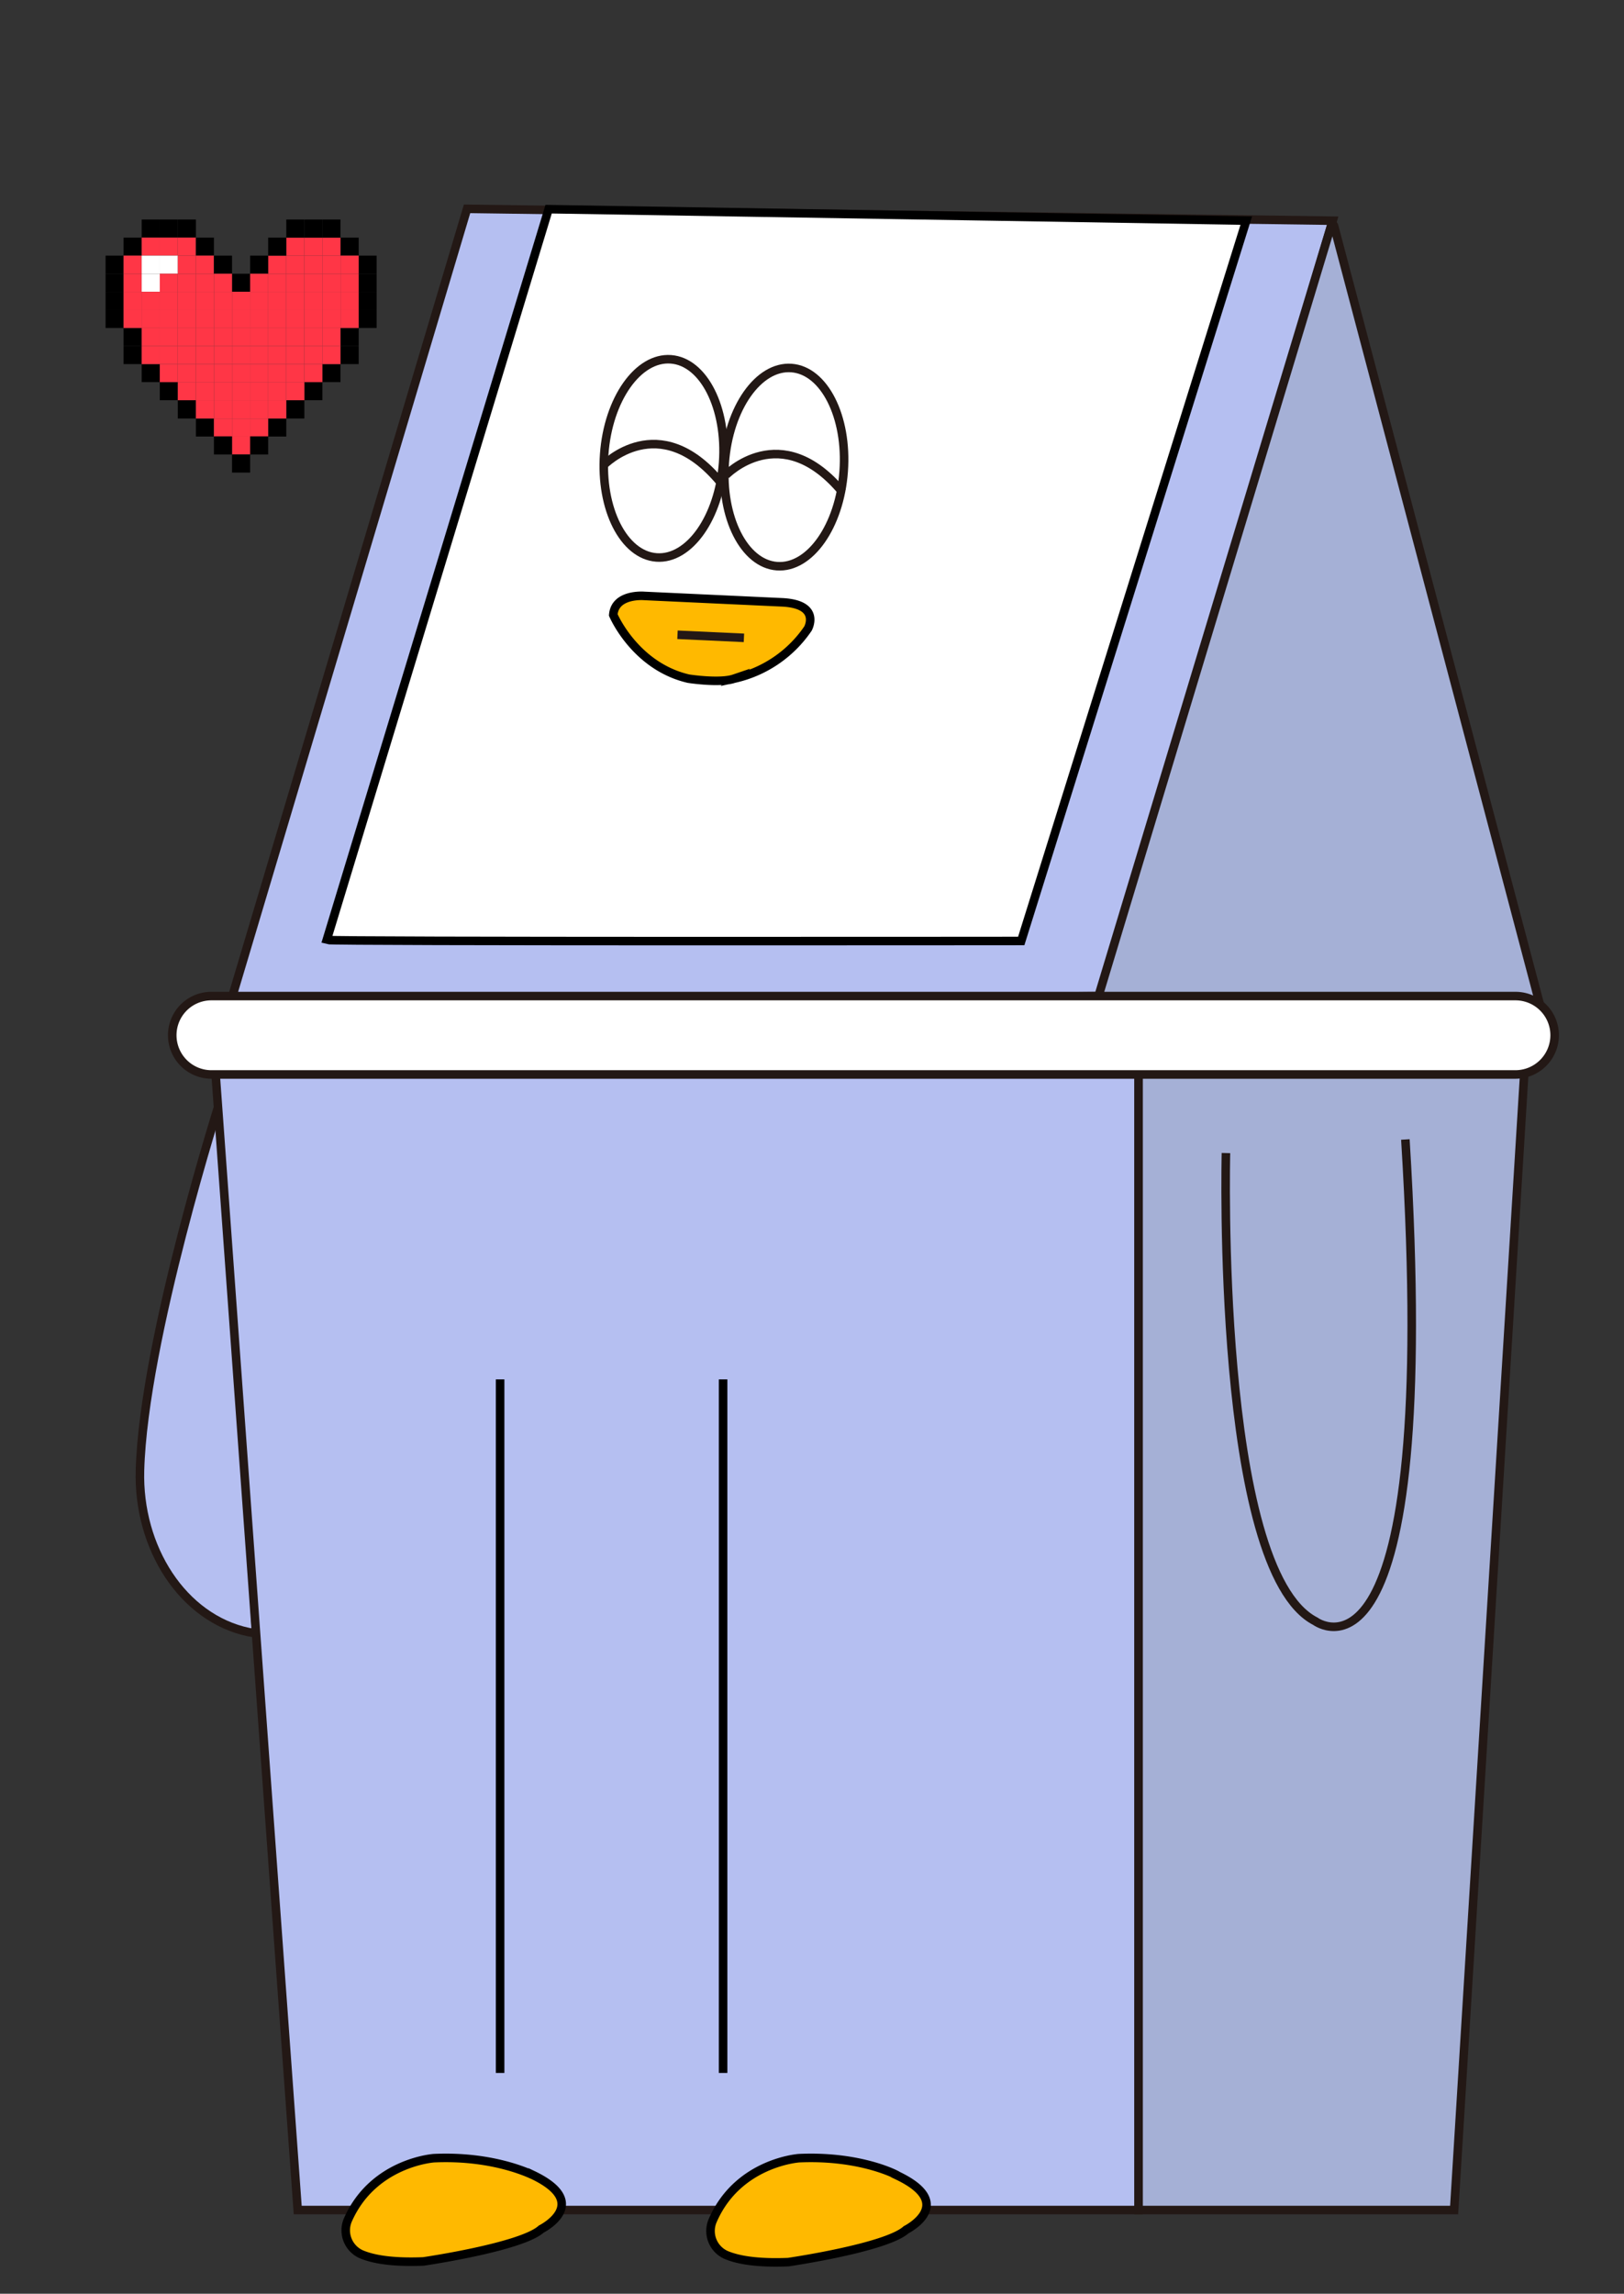 <svg id="레이어_1" data-name="레이어 1" xmlns="http://www.w3.org/2000/svg" viewBox="0 0 190.16 268.55"><rect x="0" y="0" width="190.16" height="268.55" fill="#333333" stroke="none"/><defs><style>.cls-1{fill:#b5bff1;}.cls-1,.cls-2,.cls-6,.cls-7{stroke:#231815;}.cls-1,.cls-2,.cls-3,.cls-4,.cls-5,.cls-6,.cls-7{stroke-miterlimit:10;}.cls-2{fill:#a5b0d6;}.cls-3,.cls-6{fill:none;}.cls-3,.cls-4,.cls-5{stroke:#000;}.cls-4{fill:#ffb900;}.cls-5,.cls-7,.cls-9{fill:#fff;}.cls-8{fill:#ff3646;}</style></defs><title>hwibari_smile_3</title><path class="cls-1" d="M25.89,128.5s-9.08,28.38-9.5,43.65c-.26,9.06,5,17.31,12.73,18.94l.88.15-3.27-52.43Z"/><polygon class="cls-1" points="24.89 120.83 133.32 120.83 133.32 258.75 34.86 258.75 24.89 120.83"/><polygon class="cls-2" points="178.78 120.83 170.27 258.75 133.32 258.75 133.32 120.83 178.78 120.83"/><line class="cls-3" x1="58.56" y1="161.5" x2="58.56" y2="242.7"/><line class="cls-3" x1="84.67" y1="161.5" x2="84.67" y2="242.7"/><path class="cls-4" d="M93.56,252.68s-7.11.48-10.08,7.24A3.07,3.07,0,0,0,85,264c1.38.59,3.63,1,7.3.85,0,0,11.46-1.67,13.8-3.79,0,0,6-3-1-6.34C105.13,254.68,100.79,252.35,93.56,252.68Z"/><path class="cls-4" d="M50.81,252.68s-7.11.48-10.08,7.24a3.07,3.07,0,0,0,1.55,4c1.38.59,3.63,1,7.3.85,0,0,11.46-1.67,13.8-3.79,0,0,6-3-1-6.34C62.38,254.68,58,252.35,50.81,252.68Z"/><polygon class="cls-1" points="54.69 24.45 156.05 25.84 129.04 116.62 26.91 117.64 54.69 24.45"/><path class="cls-5" d="M38.26,110.05c.58.2,81.32.12,81.32.12l26.35-84.34L64.24,24.49Z"/><ellipse class="cls-6" cx="77.71" cy="53.67" rx="11.63" ry="6.98" transform="translate(18.57 127.3) rotate(-85.86)"/><ellipse class="cls-6" cx="91.83" cy="54.69" rx="11.63" ry="6.98" transform="translate(30.65 142.33) rotate(-85.86)"/><path class="cls-6" d="M70.7,54.45s6.44-6.68,13.65,2"/><path class="cls-6" d="M85,55.62s6.44-6.69,13.65,2"/><path class="cls-2" d="M180.32,117.64,156.21,26.45a.18.18,0,0,0-.35,0l-27.54,91.19Z"/><path class="cls-7" d="M177.45,116.62H24.75a4.58,4.58,0,0,0-4.58,4.59h0a4.59,4.59,0,0,0,4.58,4.59h152.7a4.6,4.6,0,0,0,4.59-4.59h0A4.59,4.59,0,0,0,177.45,116.62Z"/><path class="cls-6" d="M143.55,135s-1.22,48.8,10.46,54.81c0,0,14.72,10.94,10.55-56.4"/><path class="cls-4" d="M91.57,70.52l-16.14-.75S72,69.47,71.81,72c0,0,2.53,6,8.81,7.46,0,0,3.66.57,5.33,0a14.13,14.13,0,0,0,8.66-5.87S96.18,70.74,91.57,70.52Z"/><line class="cls-6" x1="87.11" y1="74.68" x2="79.33" y2="74.32"/><path d="M12.36,29.93h2.11v2.12H12.36Z"/><path d="M42,29.93H44.1v2.12H42Z"/><path d="M12.36,32.05h2.11v2.11H12.36Z"/><path d="M42,32.05H44.1v2.11H42Z"/><path d="M12.36,34.16h2.11v2.12H12.36Z"/><path d="M42,34.16H44.1v2.12H42Z"/><path d="M14.47,38.4h2.12v2.11H14.47Z"/><path d="M39.87,38.4H42v2.11H39.87Z"/><path d="M12.36,36.28h2.11V38.4H12.36Z"/><path d="M42,36.28H44.1V38.4H42Z"/><path d="M14.47,40.51h2.12v2.12H14.47Z"/><path d="M39.87,40.51H42v2.12H39.87Z"/><path d="M16.59,42.63h2.12v2.11H16.59Z"/><path d="M37.75,42.63h2.12v2.11H37.75Z"/><path d="M18.71,44.74h2.11v2.12H18.71Z"/><path d="M35.64,44.74h2.11v2.12H35.64Z"/><path d="M20.82,46.86h2.12V49H20.82Z"/><path d="M33.52,46.86h2.12V49H33.52Z"/><path d="M22.94,49h2.11v2.11H22.94Z"/><path d="M31.4,49h2.12v2.11H31.4Z"/><path d="M14.47,27.82h2.12v2.11H14.47Z"/><path d="M39.87,27.82H42v2.11H39.87Z"/><path d="M18.71,25.7h2.11v2.12H18.71Z"/><path d="M16.59,25.7h2.12v2.12H16.59Z"/><path d="M20.82,25.7h2.12v2.12H20.82Z"/><path class="cls-8" d="M18.71,27.82h2.11v2.11H18.71Z"/><path class="cls-8" d="M16.59,27.82h2.12v2.11H16.59Z"/><path class="cls-8" d="M20.82,27.82h2.12v2.11H20.82Z"/><path class="cls-8" d="M35.64,27.82h2.11v2.11H35.64Z"/><path class="cls-8" d="M33.52,27.82h2.12v2.11H33.52Z"/><path class="cls-8" d="M37.75,27.82h2.12v2.11H37.75Z"/><path d="M22.94,27.82h2.11v2.11H22.94Z"/><path class="cls-8" d="M14.47,29.93h2.12v2.12H14.47Z"/><path class="cls-9" d="M18.71,29.93h2.11v2.12H18.71Z"/><path class="cls-9" d="M16.59,29.93h2.12v2.12H16.59Z"/><path class="cls-8" d="M20.82,29.93h2.12v2.12H20.82Z"/><path class="cls-8" d="M22.94,29.93h2.11v2.12H22.94Z"/><path class="cls-8" d="M14.47,32.05h2.12v2.11H14.47Z"/><path class="cls-8" d="M18.71,32.05h2.11v2.11H18.71Z"/><path class="cls-9" d="M16.59,32.05h2.12v2.11H16.59Z"/><path class="cls-8" d="M20.82,32.05h2.12v2.11H20.82Z"/><path class="cls-8" d="M22.94,32.05h2.11v2.11H22.94Z"/><path class="cls-8" d="M14.47,34.16h2.12v2.12H14.47Z"/><path class="cls-8" d="M18.71,34.16h2.11v2.12H18.71Z"/><path class="cls-8" d="M16.59,34.16h2.12v2.12H16.59Z"/><path class="cls-8" d="M20.82,34.16h2.12v2.12H20.82Z"/><path class="cls-8" d="M22.94,34.16h2.11v2.12H22.94Z"/><path class="cls-8" d="M14.47,36.28h2.12V38.4H14.47Z"/><path class="cls-8" d="M18.71,36.28h2.11V38.4H18.71Z"/><path class="cls-8" d="M16.59,36.28h2.12V38.4H16.59Z"/><path class="cls-8" d="M20.82,36.28h2.12V38.4H20.82Z"/><path class="cls-8" d="M22.94,36.28h2.11V38.4H22.94Z"/><path class="cls-8" d="M18.71,38.4h2.11v2.11H18.71Z"/><path class="cls-8" d="M16.59,38.4h2.12v2.11H16.59Z"/><path class="cls-8" d="M20.82,38.4h2.12v2.11H20.82Z"/><path class="cls-8" d="M22.94,38.4h2.11v2.11H22.94Z"/><path class="cls-8" d="M18.71,40.51h2.11v2.12H18.71Z"/><path class="cls-8" d="M16.59,40.51h2.12v2.12H16.59Z"/><path class="cls-8" d="M20.82,40.51h2.12v2.12H20.82Z"/><path class="cls-8" d="M22.94,40.51h2.11v2.12H22.94Z"/><path class="cls-8" d="M18.71,42.63h2.11v2.11H18.71Z"/><path class="cls-8" d="M20.82,42.63h2.12v2.11H20.82Z"/><path class="cls-8" d="M22.94,42.63h2.11v2.11H22.94Z"/><path class="cls-8" d="M20.82,44.74h2.12v2.12H20.82Z"/><path class="cls-8" d="M22.94,44.74h2.11v2.12H22.94Z"/><path class="cls-8" d="M22.94,46.86h2.11V49H22.94Z"/><path class="cls-8" d="M31.4,29.93h2.12v2.12H31.4Z"/><path class="cls-8" d="M35.64,29.93h2.11v2.12H35.64Z"/><path class="cls-8" d="M33.52,29.93h2.12v2.12H33.52Z"/><path class="cls-8" d="M37.75,29.93h2.12v2.12H37.75Z"/><path class="cls-8" d="M39.87,29.93H42v2.12H39.87Z"/><path class="cls-8" d="M31.4,32.05h2.12v2.11H31.4Z"/><path class="cls-8" d="M35.64,32.05h2.11v2.11H35.64Z"/><path class="cls-8" d="M33.52,32.05h2.12v2.11H33.52Z"/><path class="cls-8" d="M37.75,32.05h2.12v2.11H37.75Z"/><path class="cls-8" d="M39.87,32.05H42v2.11H39.87Z"/><path class="cls-8" d="M31.4,34.16h2.12v2.12H31.4Z"/><path class="cls-8" d="M35.64,34.16h2.11v2.12H35.64Z"/><path class="cls-8" d="M33.52,34.16h2.12v2.12H33.52Z"/><path class="cls-8" d="M37.75,34.16h2.12v2.12H37.75Z"/><path class="cls-8" d="M39.87,34.16H42v2.12H39.87Z"/><path class="cls-8" d="M31.4,36.28h2.12V38.4H31.4Z"/><path class="cls-8" d="M35.64,36.28h2.11V38.4H35.64Z"/><path class="cls-8" d="M33.52,36.28h2.12V38.4H33.52Z"/><path class="cls-8" d="M37.75,36.28h2.12V38.4H37.75Z"/><path class="cls-8" d="M31.4,38.4h2.12v2.11H31.4Z"/><path class="cls-8" d="M35.64,38.4h2.11v2.11H35.64Z"/><path class="cls-8" d="M33.52,38.4h2.12v2.11H33.52Z"/><path class="cls-8" d="M37.75,38.4h2.12v2.11H37.75Z"/><path class="cls-8" d="M31.4,40.51h2.12v2.12H31.4Z"/><path class="cls-8" d="M35.64,40.51h2.11v2.12H35.64Z"/><path class="cls-8" d="M33.52,40.51h2.12v2.12H33.52Z"/><path class="cls-8" d="M31.4,42.63h2.12v2.11H31.4Z"/><path class="cls-8" d="M35.64,42.63h2.11v2.11H35.64Z"/><path class="cls-8" d="M33.52,42.63h2.12v2.11H33.52Z"/><path class="cls-8" d="M31.4,44.74h2.12v2.12H31.4Z"/><path class="cls-8" d="M31.4,46.86h2.12V49H31.4Z"/><path class="cls-8" d="M33.52,44.74h2.12v2.12H33.52Z"/><path class="cls-8" d="M37.75,40.51h2.12v2.12H37.75Z"/><path class="cls-8" d="M39.87,36.28H42V38.4H39.87Z"/><path d="M25.05,29.93h2.12v2.12H25.05Z"/><path d="M27.17,32.05h2.12v2.11H27.17Z"/><path d="M31.4,27.82h2.12v2.11H31.4Z"/><path d="M29.29,29.93H31.4v2.12H29.29Z"/><path class="cls-8" d="M25.05,32.05h2.12v2.11H25.05Z"/><path class="cls-8" d="M27.17,34.16h2.12v2.12H27.17Z"/><path class="cls-8" d="M29.29,32.05H31.4v2.11H29.29Z"/><path class="cls-8" d="M25.05,34.16h2.12v2.12H25.05Z"/><path class="cls-8" d="M27.17,36.28h2.12V38.4H27.17Z"/><path class="cls-8" d="M29.29,34.16H31.4v2.12H29.29Z"/><path class="cls-8" d="M25.05,36.28h2.12V38.4H25.05Z"/><path class="cls-8" d="M27.17,38.4h2.12v2.11H27.17Z"/><path class="cls-8" d="M29.29,36.28H31.4V38.4H29.29Z"/><path class="cls-8" d="M25.05,38.4h2.12v2.11H25.05Z"/><path class="cls-8" d="M27.17,40.51h2.12v2.12H27.17Z"/><path class="cls-8" d="M29.29,38.4H31.4v2.11H29.29Z"/><path class="cls-8" d="M25.05,40.51h2.12v2.12H25.05Z"/><path class="cls-8" d="M27.17,42.63h2.12v2.11H27.17Z"/><path class="cls-8" d="M29.29,40.51H31.4v2.12H29.29Z"/><path class="cls-8" d="M25.05,42.63h2.12v2.11H25.05Z"/><path class="cls-8" d="M27.17,44.74h2.12v2.12H27.17Z"/><path class="cls-8" d="M29.29,42.63H31.4v2.11H29.29Z"/><path class="cls-8" d="M25.05,44.74h2.12v2.12H25.05Z"/><path class="cls-8" d="M27.17,46.86h2.12V49H27.17Z"/><path class="cls-8" d="M29.29,44.74H31.4v2.12H29.29Z"/><path class="cls-8" d="M25.05,46.86h2.12V49H25.05Z"/><path class="cls-8" d="M27.17,49h2.12v2.11H27.17Z"/><path class="cls-8" d="M29.29,46.86H31.4V49H29.29Z"/><path class="cls-8" d="M25.05,49h2.12v2.11H25.05Z"/><path class="cls-8" d="M27.17,51.09h2.12v2.12H27.17Z"/><path class="cls-8" d="M29.29,49H31.4v2.11H29.29Z"/><path d="M25.05,51.09h2.12v2.12H25.05Z"/><path d="M27.17,53.21h2.12v2.12H27.17Z"/><path d="M29.29,51.09H31.4v2.12H29.29Z"/><path d="M33.52,25.7h2.12v2.12H33.52Z"/><path d="M35.64,25.7h2.11v2.12H35.64Z"/><path d="M37.75,25.7h2.12v2.12H37.75Z"/></svg>